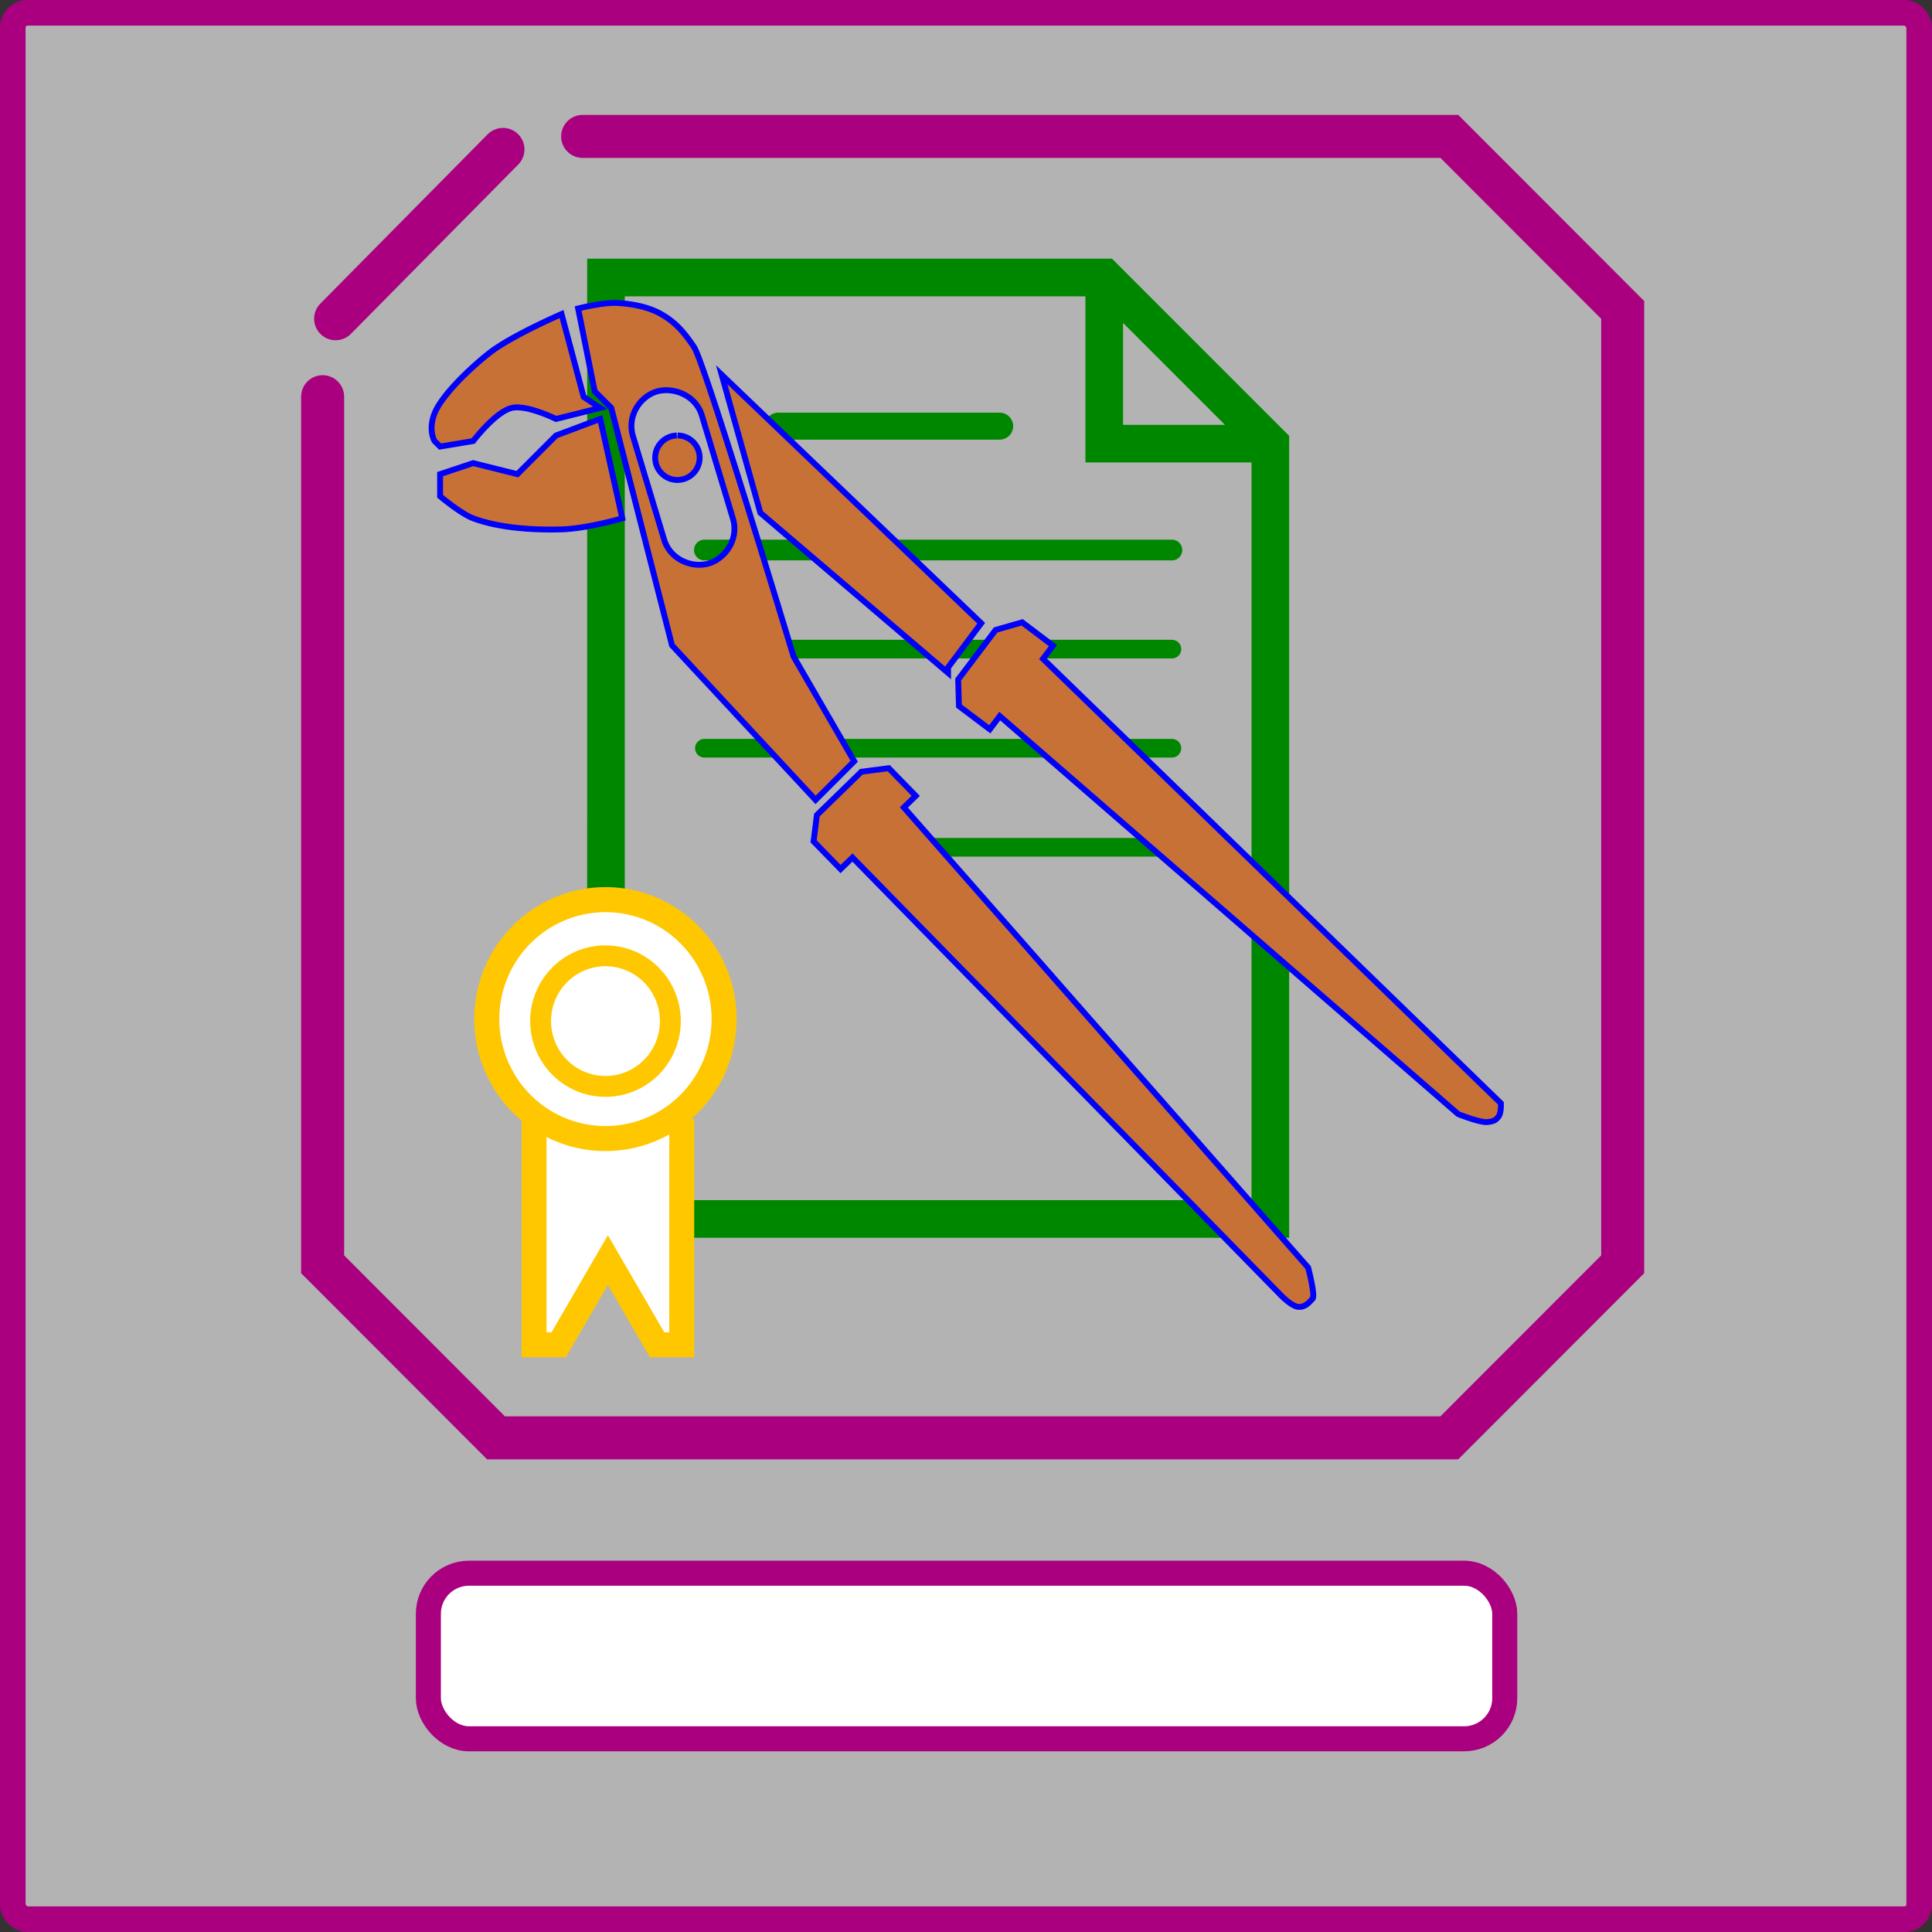 <?xml version="1.0" encoding="UTF-8" standalone="no"?>
<!-- Created with Inkscape (http://www.inkscape.org/) -->

<svg
   xmlns:dc="http://purl.org/dc/elements/1.1/"
   xmlns:cc="http://creativecommons.org/ns#"
   xmlns:rdf="http://www.w3.org/1999/02/22-rdf-syntax-ns#"
   xmlns:svg="http://www.w3.org/2000/svg"
   xmlns="http://www.w3.org/2000/svg"
   xmlns:sodipodi="http://sodipodi.sourceforge.net/DTD/sodipodi-0.dtd"
   xmlns:inkscape="http://www.inkscape.org/namespaces/inkscape"
   width="500"
   height="500"
   viewBox="0 0 132.292 132.292"
   version="1.1"
   id="svg8"
   inkscape:version="0.92.2 5c3e80d, 2017-08-06"
   sodipodi:docname="SplashPixmap.svg">
  <rect x="0" y="0" width="132.292" height="132.292" fill="#333333" stroke="none"/>
  <defs
     id="defs2" />
  <sodipodi:namedview
     id="base"
     pagecolor="#ffffff"
     bordercolor="#666666"
     borderopacity="1.0"
     inkscape:pageopacity="0.0"
     inkscape:pageshadow="2"
     inkscape:zoom="1.1695652"
     inkscape:cx="220.74397"
     inkscape:cy="227.31418"
     inkscape:document-units="px"
     inkscape:current-layer="layer1"
     showgrid="true"
     units="px"
     inkscape:window-width="1440"
     inkscape:window-height="835"
     inkscape:window-x="1024"
     inkscape:window-y="0"
     inkscape:window-maximized="1">
    <inkscape:grid
       type="xygrid"
       id="grid836" />
  </sodipodi:namedview>
  <g
     inkscape:label="Ebene 1"
     inkscape:groupmode="layer"
     id="layer1"
     transform="translate(0,-164.708)">
    <rect
       style="opacity:1;fill:#b3b3b3;fill-opacity:1;fill-rule:nonzero;stroke:#aa007f;stroke-width:1.752;stroke-linecap:round;stroke-linejoin:round;stroke-miterlimit:4;stroke-dasharray:none;stroke-dashoffset:0;stroke-opacity:1"
       id="rect834"
       width="130.54"
       height="130.54"
       x="0.876"
       y="165.584"
       ry="1.014" />
    <g
       transform="matrix(1.429,0,0,1.429,19.201,-158.733)"
       id="layer1-3"
       inkscape:label="Ebene 1">
      <path
         inkscape:connector-curvature="0"
         id="path1095-2-2"
         d="M 20.316,257.445 H 42.718"
         style="fill:none;fill-rule:evenodd;stroke:#008700;stroke-width:0.894;stroke-linecap:round;stroke-linejoin:miter;stroke-miterlimit:4;stroke-dasharray:none;stroke-opacity:1" />
      <path
         inkscape:connector-curvature="0"
         id="path1095-2-2-8"
         d="M 20.316,262.194 H 42.718"
         style="fill:none;fill-rule:evenodd;stroke:#008700;stroke-width:0.894;stroke-linecap:round;stroke-linejoin:miter;stroke-miterlimit:4;stroke-dasharray:none;stroke-opacity:1" />
      <path
         inkscape:connector-curvature="0"
         id="path1095-2-2-8-9"
         d="M 29.748,266.942 H 42.718"
         style="opacity:1;fill:none;fill-rule:evenodd;stroke:#008700;stroke-width:0.894;stroke-linecap:round;stroke-linejoin:miter;stroke-miterlimit:4.6;stroke-dasharray:none;stroke-opacity:1" />
      <path
         inkscape:connector-curvature="0"
         id="path1095"
         d="M 23.853,246.761 H 34.465"
         style="fill:none;fill-rule:evenodd;stroke:#008700;stroke-width:1.294;stroke-linecap:round;stroke-linejoin:miter;stroke-miterlimit:4;stroke-dasharray:none;stroke-opacity:1" />
      <path
         inkscape:connector-curvature="0"
         d="m 39.476,239.638 v 7.961 h 7.959 m -31.835,-7.961 h 23.876 l 7.959,7.961 v 37.151 H 15.599 Z"
         style="fill:none;fill-rule:evenodd;stroke:#008700;stroke-width:1.803;stroke-linecap:butt;stroke-linejoin:miter;stroke-miterlimit:4;stroke-dasharray:none;stroke-opacity:1"
         id="path998" />
      <path
         inkscape:connector-curvature="0"
         id="path1089"
         d="m 12.153,279.95 v 10.831 h 1.18 l 2.359,-4.061 2.359,4.061 h 1.18 v -10.831"
         style="fill:#ffffff;fill-opacity:1;fill-rule:evenodd;stroke:#ffc700;stroke-width:1.195;stroke-linecap:butt;stroke-linejoin:miter;stroke-miterlimit:4;stroke-dasharray:none;stroke-opacity:1" />
      <path
         d="m 15.599,269.449 a 5.685,5.724 0 0 1 5.662,5.7 5.685,5.724 0 0 1 -5.615,5.748 5.685,5.724 0 0 1 -5.755,-5.605 5.685,5.724 0 0 1 5.52,-5.84"
         sodipodi:open="true"
         sodipodi:end="4.683434"
         sodipodi:start="4.7164905"
         sodipodi:ry="5.7243643"
         sodipodi:rx="5.685462"
         sodipodi:cy="275.17361"
         sodipodi:cx="15.575662"
         sodipodi:type="arc"
         id="path1072-9"
         style="fill:#ffffff;fill-opacity:1;fill-rule:nonzero;stroke:#ffc700;stroke-width:1.2;stroke-linecap:round;stroke-linejoin:miter;stroke-miterlimit:4;stroke-dasharray:none;stroke-dashoffset:0;stroke-opacity:1" />
      <path
         inkscape:connector-curvature="0"
         id="path1095-2"
         d="M 20.316,252.697 H 42.718"
         style="fill:none;fill-rule:evenodd;stroke:#008700;stroke-width:0.994;stroke-linecap:round;stroke-linejoin:miter;stroke-miterlimit:4;stroke-dasharray:none;stroke-opacity:1" />
      <path
         d="m 15.59,272.141 a 3.108,3.13 0 0 1 3.095,3.116 3.108,3.13 0 0 1 -3.07,3.142 3.108,3.13 0 0 1 -3.146,-3.065 3.108,3.13 0 0 1 3.018,-3.193"
         sodipodi:open="true"
         sodipodi:end="4.683434"
         sodipodi:start="4.7164905"
         sodipodi:ry="3.1295197"
         sodipodi:rx="3.1082664"
         sodipodi:cy="275.27063"
         sodipodi:cx="15.577103"
         sodipodi:type="arc"
         id="path1072"
         style="fill:#ffffff;fill-opacity:1;fill-rule:nonzero;stroke:#ffc700;stroke-width:1;stroke-linecap:round;stroke-linejoin:miter;stroke-miterlimit:4;stroke-dasharray:none;stroke-dashoffset:0;stroke-opacity:1" />
      <path
         sodipodi:nodetypes="cccccccc"
         inkscape:connector-curvature="0"
         id="path1159"
         d="m 14.482,232.877 h 41.53 l 8.306,8.315 v 45.731 l -8.306,8.315 H 10.329 l -8.306,-8.315 v -41.574"
         style="fill:none;fill-rule:evenodd;stroke:#aa007f;stroke-width:2.061;stroke-linecap:round;stroke-linejoin:miter;stroke-miterlimit:4;stroke-dasharray:none;stroke-opacity:1" />
      <path
         inkscape:connector-curvature="0"
         id="path1161"
         d="m 10.664,233.5 -8.018,8.114"
         style="fill:none;fill-rule:evenodd;stroke:#aa007f;stroke-width:2.061;stroke-linecap:round;stroke-linejoin:miter;stroke-miterlimit:4;stroke-dasharray:none;stroke-opacity:1" />
      <path
         inkscape:connector-curvature="0"
         d="m 29.874,265.031 0.569,-0.554 -1.293,-1.327 -1.312,0.17 -2.132,2.077 -0.157,1.261 1.293,1.327 0.569,-0.554 20.486,20.93 c 0,0 0.545,0.584 0.888,0.602 0.342,0.018 0.523,-0.239 0.671,-0.386 0.148,-0.147 -0.211,-1.499 -0.211,-1.499 z m 6.668,-7.121 0.478,-0.633 -1.478,-1.116 -1.271,0.366 -1.794,2.375 0.036,1.27 1.478,1.116 0.478,-0.633 21.969,19.072 c 0,0 1.044,0.414 1.386,0.381 0.341,-0.033 0.43,-0.109 0.554,-0.277 0.124,-0.168 0.104,-0.624 0.104,-0.624 z m -16.347,-11.661 1.489,4.944 c 0.298,0.989 -0.375,1.912 -1.153,2.147 -0.778,0.234 -1.85,-0.164 -2.147,-1.152 l -1.489,-4.944 c -0.298,-0.989 0.353,-1.906 1.131,-2.14 0.778,-0.234 1.872,0.157 2.17,1.146 z m -1.167,0.959 a 1.065,1.065 0 0 1 1.061,1.061 1.065,1.065 0 0 1 -1.052,1.07 1.065,1.065 0 0 1 -1.078,-1.043 1.065,1.065 0 0 1 1.034,-1.087 m 2.152,-2.911 12.435,11.906 -1.587,2.117 v 0.265 l -8.996,-7.673 z m 6.35,18.521 -1.852,1.852 -6.879,-7.408 -2.91,-11.377 -0.794,-0.794 -0.794,-3.969 c 0,0 1.178,-0.299 1.852,-0.265 0.675,0.035 1.475,0.166 2.117,0.529 0.642,0.364 1.058,0.794 1.587,1.587 0.529,0.794 4.763,14.817 4.763,14.817 z m -19.844,-13.758 1.587,-0.529 2.117,0.529 1.852,-1.852 2.117,-0.794 1.058,4.763 c 0,0 -1.707,0.496 -2.91,0.529 -1.204,0.033 -2.9,-0.033 -4.233,-0.529 -0.596,-0.222 -1.587,-1.058 -1.587,-1.058 z m -0.265,-1.587 c 0,0 -0.316,-0.506 0,-1.323 0.316,-0.817 1.616,-2.106 2.646,-2.91 1.029,-0.805 3.44,-1.852 3.44,-1.852 l 1.058,3.969 0.794,0.529 -2.117,0.529 c 0,0 -1.409,-0.696 -2.117,-0.529 -0.791,0.187 -1.852,1.587 -1.852,1.587 l -1.587,0.265 z"
         style="fill:#c87137;fill-opacity:1;fill-rule:evenodd;stroke:#0000fb;stroke-width:0.281px;stroke-linecap:butt;stroke-linejoin:miter;stroke-opacity:1"
         id="path898-5-3" />
    </g>
    <rect
       style="opacity:1;fill:#ffffff;fill-opacity:1;fill-rule:nonzero;stroke:#aa007f;stroke-width:1.714;stroke-linecap:round;stroke-linejoin:round;stroke-miterlimit:4;stroke-dasharray:none;stroke-dashoffset:0;stroke-opacity:1"
       id="rect904"
       width="73.705"
       height="11.339"
       x="29.332"
       y="272.432"
       ry="2.782" />
  </g>
</svg>
